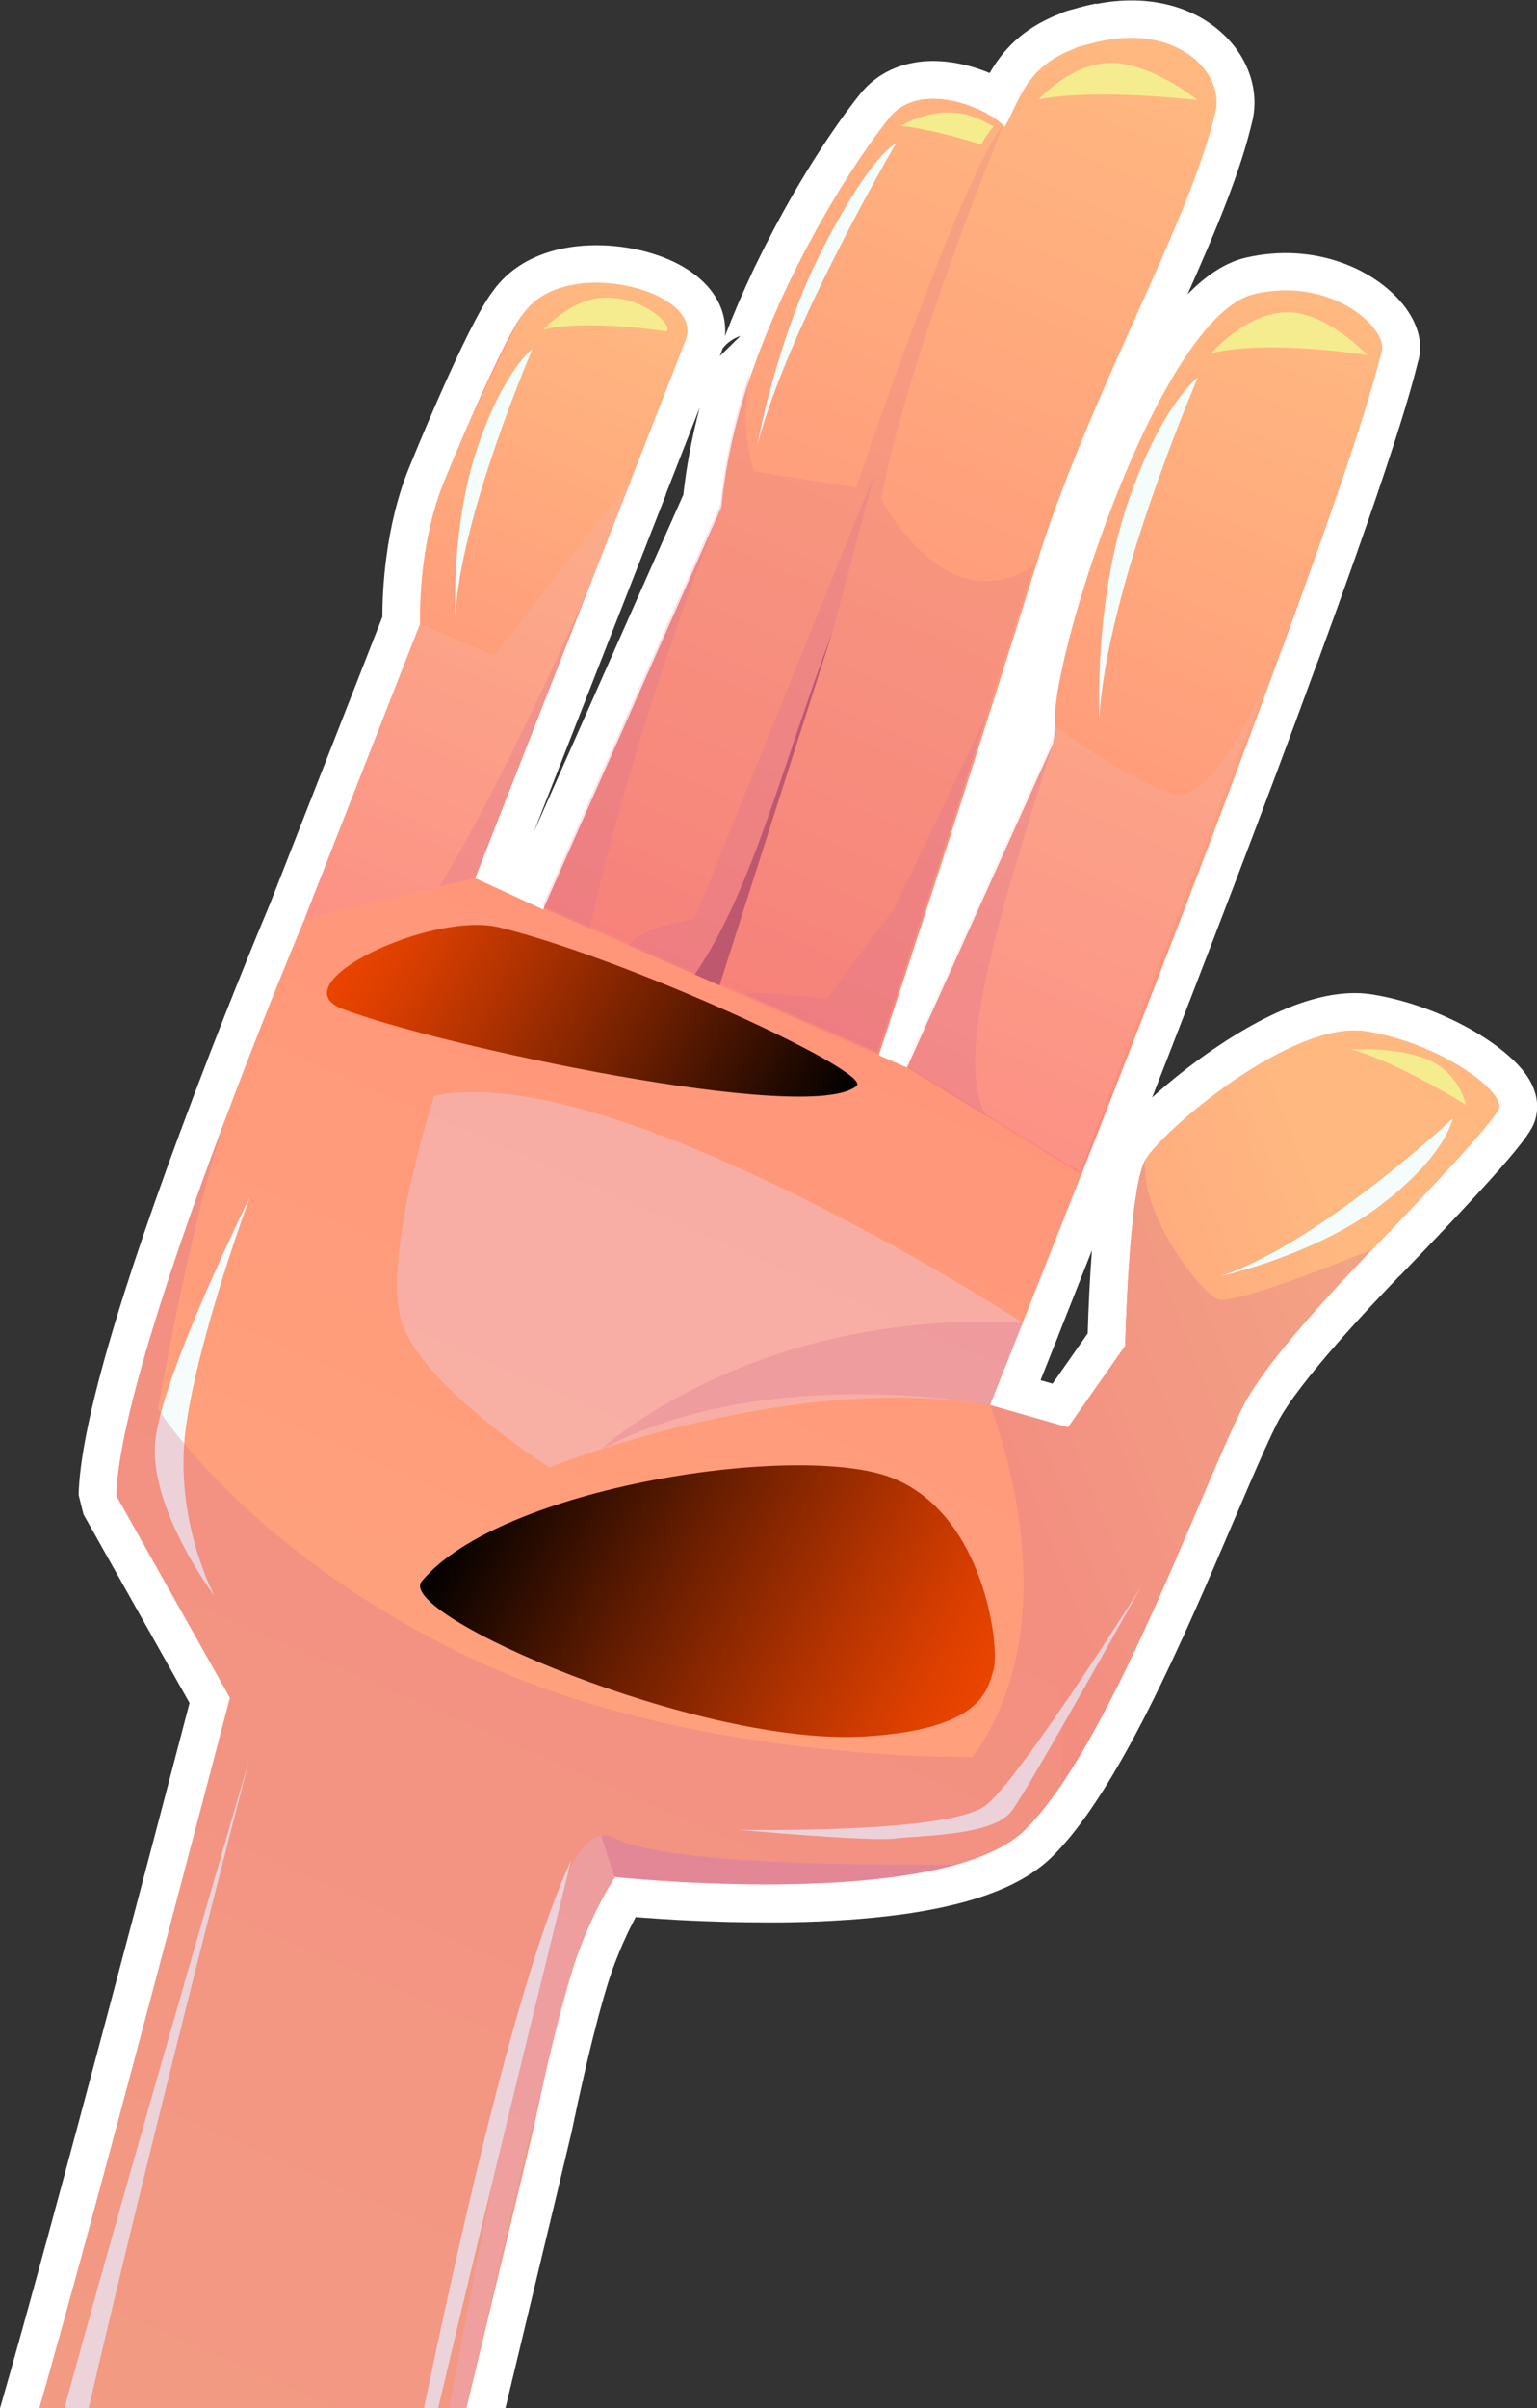 <?xml version="1.0" encoding="UTF-8"?>
<svg xmlns="http://www.w3.org/2000/svg" xmlns:xlink="http://www.w3.org/1999/xlink" viewBox="0 0 339.35 531.59">
  <rect x="0" y="0" width="339.35" height="531.59" fill="#333333" stroke="none"/>
  <defs>
    <style>
      .cls-1 {
        fill: url(#_Áåçûìÿííûé_ãðàäèåíò_151);
      }

      .cls-1, .cls-2, .cls-3, .cls-4, .cls-5, .cls-6, .cls-7, .cls-8, .cls-9, .cls-10, .cls-11, .cls-12, .cls-13, .cls-14, .cls-15, .cls-16, .cls-17, .cls-18, .cls-19, .cls-20 {
        stroke-width: 0px;
      }

      .cls-2 {
        fill: url(#_Áåçûìÿííûé_ãðàäèåíò_59-2);
      }

      .cls-2, .cls-13 {
        mix-blend-mode: screen;
      }

      .cls-3 {
        fill: #f5ee8f;
      }

      .cls-3, .cls-9 {
        mix-blend-mode: soft-light;
        opacity: .97;
      }

      .cls-4, .cls-6, .cls-7, .cls-10, .cls-15, .cls-16, .cls-17, .cls-19, .cls-20 {
        mix-blend-mode: multiply;
      }

      .cls-4, .cls-10, .cls-15 {
        fill: #f3bac0;
      }

      .cls-4, .cls-15, .cls-19, .cls-20 {
        opacity: .6;
      }

      .cls-5 {
        fill: url(#_Áåçûìÿííûé_ãðàäèåíò_152-3);
      }

      .cls-6 {
        opacity: .5;
      }

      .cls-6, .cls-7, .cls-16, .cls-17 {
        fill: #d87290;
      }

      .cls-7, .cls-8, .cls-10, .cls-15, .cls-16, .cls-19, .cls-20 {
        fill-rule: evenodd;
      }

      .cls-7, .cls-10 {
        opacity: .2;
      }

      .cls-21 {
        isolation: isolate;
      }

      .cls-8 {
        fill: #b24d61;
      }

      .cls-9 {
        fill: #f5ffff;
      }

      .cls-11 {
        fill: #fff;
      }

      .cls-12 {
        fill: url(#_Áåçûìÿííûé_ãðàäèåíò_152-4);
      }

      .cls-13 {
        fill: url(#_Áåçûìÿííûé_ãðàäèåíò_59);
      }

      .cls-14 {
        fill: url(#_Áåçûìÿííûé_ãðàäèåíò_152);
      }

      .cls-16 {
        opacity: .3;
      }

      .cls-17 {
        opacity: .31;
      }

      .cls-18 {
        fill: url(#_Áåçûìÿííûé_ãðàäèåíò_152-2);
      }

      .cls-19 {
        fill: url(#_Áåçûìÿííûé_ãðàäèåíò_409);
      }

      .cls-20 {
        fill: url(#_Áåçûìÿííûé_ãðàäèåíò_55);
      }
    </style>
    <linearGradient id="_Áåçûìÿííûé_ãðàäèåíò_151" data-name="Áåçûìÿííûé ãðàäèåíò 151" x1="708.86" y1="-8469.43" x2="708.86" y2="-9218.65" gradientTransform="translate(-4071.71 8182.23) rotate(23.68)" gradientUnits="userSpaceOnUse">
      <stop offset=".02" stop-color="#ffb880"/>
      <stop offset="1" stop-color="#ff8777"/>
    </linearGradient>
    <linearGradient id="_Áåçûìÿííûé_ãðàäèåíò_152" data-name="Áåçûìÿííûé ãðàäèåíò 152" x1="730.31" y1="-8871.3" x2="841.88" y2="-8982.87" gradientTransform="translate(-4071.71 8182.23) rotate(23.68)" gradientUnits="userSpaceOnUse">
      <stop offset="0" stop-color="#ff8777"/>
      <stop offset=".98" stop-color="#ffb880"/>
    </linearGradient>
    <linearGradient id="_Áåçûìÿííûé_ãðàäèåíò_152-2" data-name="Áåçûìÿííûé ãðàäèåíò 152" x1="595.2" y1="-8969.82" x2="595.2" y2="-9126.91" xlink:href="#_Áåçûìÿííûé_ãðàäèåíò_152"/>
    <linearGradient id="_Áåçûìÿííûé_ãðàäèåíò_152-3" data-name="Áåçûìÿííûé ãðàäèåíò 152" x1="669.91" y1="-8993.03" x2="669.91" y2="-9223.18" xlink:href="#_Áåçûìÿííûé_ãðàäèåíò_152"/>
    <linearGradient id="_Áåçûìÿííûé_ãðàäèåíò_152-4" data-name="Áåçûìÿííûé ãðàäèåíò 152" x1="738.16" y1="-8986.91" x2="738.16" y2="-9186.14" xlink:href="#_Áåçûìÿííûé_ãðàäèåíò_152"/>
    <linearGradient id="_Áåçûìÿííûé_ãðàäèåíò_55" data-name="Áåçûìÿííûé ãðàäèåíò 55" x1="758.81" y1="-9108.92" x2="758.81" y2="-9111.33" gradientTransform="translate(-4071.71 8182.23) rotate(23.68)" gradientUnits="userSpaceOnUse">
      <stop offset="0" stop-color="#b060f4"/>
      <stop offset="1" stop-color="#ffeadb"/>
    </linearGradient>
    <linearGradient id="_Áåçûìÿííûé_ãðàäèåíò_409" data-name="Áåçûìÿííûé ãðàäèåíò 409" x1="-2586.1" y1="-9140.47" x2="-2586.1" y2="-9142.33" gradientTransform="translate(-5865.88 7394.85) rotate(-156.32) scale(1 -1)" gradientUnits="userSpaceOnUse">
      <stop offset="0" stop-color="#ffeadb"/>
      <stop offset=".99" stop-color="#b060f4"/>
    </linearGradient>
    <linearGradient id="_Áåçûìÿííûé_ãðàäèåíò_59" data-name="Áåçûìÿííûé ãðàäèåíò 59" x1="-3973.31" y1="-3610.81" x2="-3852.76" y2="-3610.81" gradientTransform="translate(1820.42 5408.61) rotate(29.15)" gradientUnits="userSpaceOnUse">
      <stop offset="0" stop-color="#000"/>
      <stop offset=".04" stop-color="#0b0300"/>
      <stop offset=".4" stop-color="#6a1e00"/>
      <stop offset=".69" stop-color="#b03200"/>
      <stop offset=".89" stop-color="#db3f00"/>
      <stop offset="1" stop-color="#ec4400"/>
    </linearGradient>
    <linearGradient id="_Áåçûìÿííûé_ãðàäèåíò_59-2" data-name="Áåçûìÿííûé ãðàäèåíò 59" x1="2054.75" y1="18275.63" x2="2167.33" y2="18275.63" gradientTransform="translate(-2262.18 8852.89) rotate(-150.85) scale(1 .48)" xlink:href="#_Áåçûìÿííûé_ãðàäèåíò_59"/>
  </defs>
  <g class="cls-21">
    <g id="Camada_2" data-name="Camada 2">
      <g id="Layer_1" data-name="Layer 1">
        <g>
          <g>
            <path class="cls-11" d="m242.07.77c-1.73.34-3.4.75-4.97,1.22-.98.23-1.93.52-2.81.88l-.26.16c-8.56,3.29-12.8,8.38-15.52,13.1-4.42-1.85-9.61-2.99-14.56-2.58-6.06.51-11.06,3.19-14.49,7.76-1.4,1.74-11.83,14.98-22.33,36.64,0,0,0,0,0,.01-.15.28-.3.56-.44.85-.09.18-.18.37-.26.56-2.44,5.19-4.54,10.09-6.36,14.84.46-5.16-1.93-11.43-10.18-15.84-11-5.89-31.85-7.11-41.08,5.93-5.74,7.36-18.44,38.82-18.57,39.15-5.29,13.04-5.82,27.34-5.82,32.56v.17l-24.83,63.39c-.64,1.53-7.92,18.85-16.08,40.39l-.09.24c-.09.27-.2.54-.31.82-.17.42-.34.86-.5,1.32-16.43,43.45-24.93,72.94-25.25,87.67l1.07,4.27,23.42,41.65c-4.95,18.95-30.17,115.25-41.84,155.67h17.35c13.42-47.14,40.21-149.84,41.48-154.72l-.8-6.19-23.88-42.48c1.11-13.5,9.58-41.69,24.08-80.04l.06-.15c.11-.31.23-.6.34-.89.18-.47.36-.92.52-1.36,8.37-22.09,15.77-39.63,15.85-39.8l.08-.21,25.47-65.02.57-3.39c0-.14-.51-15.07,4.59-27.64,6.68-16.59,14.17-32.43,16.15-35l-.07.09.6-.77c1.34-1.96,4.65-3.18,8.86-3.26,5.24-.1,9.79,1.57,11.73,2.88l-2.15,5.5c-2.69,6.9-5.9,15.13-9.37,23.96l.02.09-9.87,25.2c-12.43,31.73-24.47,62.42-24.47,62.42l4.27,10.62,15.02,6.94,11.14-4.22.29-.65-.24-.63,39.05-88.1.67-2.56c.79-8.07,2.61-16.52,5.41-25.17l.43.1.12-.36c.14-.44.29-.87.43-1.31l.03-.03c.2-.45.35-.91.46-1.37,1.98-5.59,4.39-11.38,7.36-17.67l.11-.24c-.03.06-.07.15-.12.24l.17-.35h0s-.01.02-.02.03l.03-.05c.13-.23.25-.45.36-.68,10.13-20.92,20.3-33.48,20.4-33.6l.27-.35c.26-.36.75-1.03,2.56-1.18,3.82-.32,8.91,2.06,10.3,3.4h.18s12.12-.74,12.12-.74l.19-.24-.07.09-.57-.47,1.67-.19c.76-1.37,1.38-2.7,1.99-3.98,2.21-4.66,3.54-7.47,9.08-9.53l.37-.22h0s.11-.03.31-.08l.76-.19c1.12-.34,2.34-.65,3.62-.9,8.48-1.67,12.54,1.64,13.58,2.69,1.11,1.12,1.5,2.26,1.39,2.89-2.73,11.79-9.37,26.59-17.07,43.72-7.67,17.07-16.35,36.42-22.6,56.45l-.04.1c-16.97,54.62-34.3,106.78-34.47,107.3l4.56,10.27,6.27,2.75,10.96-4.22.15-.32-.21-.69,32.02-71.02.61-1.95s.24-1.34.6-3.64l-2.97-.46,3.18-1.87c-.4-3.72,3.83-23.64,13.01-46.77,11.64-29.33,21.16-38.55,24.57-39.33,9.29-2.12,15.64,1.98,17.67,4.21-2.77,10.86-9.87,31.93-21.11,62.69l-.89,2.32c-13.32,36.6-30.22,80.05-43.46,113.83l-.03.08c-2.18,5.5-4.23,10.72-6.14,15.56-2.54,6.45-4.83,12.24-6.79,17.17v.03s-7.22,18.15-7.22,18.15l7.03,2.8-1.58,8.31,17.26,4.93,9.12-3.24,12.61-18.01,1.51-4.59c.35-14.87,1.77-33.19,3.36-37.09,1.2-1.79,7.81-8.53,17.4-15.04,11.36-7.72,19.25-9.83,22.84-9.23,9.15,1.53,16.62,5.62,20.41,8.49-3.13,3.69-9.78,11.1-23.76,25.58l-.14.08c-16.59,17.32-25.79,28.59-29.85,36.55-.34.69-.67,1.35-1,2.05l-.21.45c-.26.54-.53,1.11-.8,1.71l-.23.49c-.28.61-.57,1.25-.87,1.91l-.16.35c-2.03,4.51-4.34,9.92-6.79,15.66-5.49,12.85-11.7,27.41-18.36,40.55l-.05.1c-.46.91-.9,1.77-1.35,2.63l-.14.27c-.43.83-.88,1.68-1.33,2.53-2.98,5.56-5.81,10.32-8.45,14.18l-.03.05c-2.45,3.58-4.74,6.42-6.79,8.43-.08.07-.19.19-.32.3l-.03.04-.19.15c-.18.16-.37.3-.56.45-.2.15-.41.31-.63.45l-.05.06-.17.08c-.17.12-.35.23-.53.34l-.27.17c-.19.12-.4.23-.61.35l-.11.06c-1.19.66-2.61,1.29-4.2,1.88-.43.16-.79.29-1.17.42l-.13.04c-.82.28-1.64.54-2.44.76-3.03.86-6.5,1.59-10.33,2.19l-.26.04c-.66.1-1.37.2-2.1.3l-.26.04h0s-.13.02-.13.02h0c-2.16.28-4.46.53-7.04.75l-.41.03c-1.84.15-3.82.29-5.82.39h0s-.23.01-.23.01c-.8.04-1.6.08-2.39.11l-1.19.05c-.64.02-1.27.04-1.91.06h-.39c-.55.03-1.1.04-1.65.06-.21,0-.52,0-.82.01h-.91c-.38.02-.77.02-1.16.03h-.05c-.59,0-1.19,0-1.77.01h-.58c-1.55,0-3.05-.01-4.53-.03l-2.78-.04c-.29,0-.59-.01-.9-.02l-2.41-.07c-.67-.02-1.33-.04-1.97-.07l-1.32-.04c-.45-.02-.9-.04-1.35-.06l-3.93-.19c-2.43-.14-4.93-.3-7.39-.49l-.66-.05c-2.36-.18-4.04-.34-4.97-.43l-.66-.06-8.05,3.79c-.44.7-.86,1.41-1.28,2.13l-.49.83c-.29.49-.58.99-.86,1.49-.49.88-.94,1.76-1.39,2.65l-.21.41c-.16.31-.33.63-.48.95-.52,1.07-1.02,2.16-1.5,3.25l-.1.21c-.1.22-.2.43-.3.65-.59,1.35-1.16,2.73-1.7,4.11-.16.39-.31.81-.47,1.22-.16.4-.31.81-.46,1.25-.17.45-.32.89-.47,1.35-.06.19-.13.38-.19.57l-.46,1.4c-.15.47-.29.94-.44,1.41-.27.9-.55,1.82-.82,2.79-.17.6-.35,1.23-.53,1.86l-.47,1.73,8.02,2.29-8.05-2.18-.2.75c-.16.59-.31,1.18-.46,1.78l-.06.25c-.16.61-.34,1.32-.52,2.03l-.07.27c-.48,1.93-.97,3.93-1.45,5.99l-.14.61c-.13.56-.26,1.12-.39,1.69v.05c-.12.46-.23.92-.33,1.39-.22.96-.44,1.92-.65,2.9-.33,1.45-.65,2.91-.96,4.38l-.08.38c-.29,1.36-.56,2.66-.84,3.96l-.08.38c-.39,1.71-6.21,25.95-11.84,49.39-1.31,5.46-2.52,10.5-3.64,15.17h17.15c.92-3.82,1.83-7.6,2.71-11.27,8.15-33.96,11.75-48.94,11.94-49.85l.08-.4c.28-1.29.55-2.59.82-3.86l.08-.38c.31-1.44.61-2.84.93-4.23l.02-.1c.2-.92.4-1.81.61-2.7l.04-.17c.08-.39.17-.77.26-1.16l.03-.12c.14-.6.26-1.12.38-1.64l.14-.61c.46-1.96.93-3.88,1.39-5.73l.07-.26c.17-.66.33-1.32.5-1.95l.07-.27c.14-.53.28-1.08.42-1.62l.65-2.39c.16-.59.32-1.16.48-1.71.26-.89.51-1.73.75-2.55.12-.4.25-.82.38-1.22l.65-1.97c.08-.25.17-.5.26-.73l.1-.28c.07-.22.15-.42.23-.62l.04-.12c.12-.32.24-.64.36-.94l.04-.1c.47-1.2.96-2.4,1.47-3.58l.33-.71c.41-.92.82-1.83,1.26-2.72.09-.18.18-.36.28-.54l.3-.58c.23-.46.47-.92.71-1.38.24.02.5.04.75.06l.75.06c2.57.2,5.19.37,7.79.51l3.01.15c.16,0,.35.02.54.02l.52.02c.42.02.85.04,1.29.06l1.53.05c.65.02,1.35.05,2.05.07l2.62.08c.24,0,.48,0,.73.01l2.87.05h0s.16,0,.16,0c1.55.02,3.13.03,4.74.03h.7c.62,0,1.18,0,1.73,0h.42c.3-.02.6-.02.9-.02h.89c.37-.01.74-.02,1.12-.03.57-.02,1.07-.03,1.56-.04h.46c.69-.03,1.37-.05,2.05-.08l.67-.02c.14,0,.31-.01.48-.02h.14c.84-.04,1.69-.08,2.54-.13h.24s0-.01,0-.01h.03c2.17-.12,4.32-.26,6.38-.43l.41-.04c2.8-.24,5.36-.51,7.77-.83h.09s.02-.01.02-.01l.39-.05c.81-.11,1.6-.22,2.4-.34l.28-.05c4.44-.69,8.58-1.57,12.23-2.6,1.04-.29,2.15-.63,3.25-1.01.61-.2,1.2-.41,1.79-.63,2.31-.85,4.49-1.83,6.42-2.89.4-.22.97-.53,1.58-.91.54-.32,1.01-.62,1.44-.93h0c.47-.31.92-.65,1.36-.97l.09-.07c.45-.35.88-.69,1.3-1.05h0c.5-.42.92-.81,1.29-1.17,2.92-2.86,5.83-6.44,8.94-10.99l.03-.05.02-.03h0c3-4.41,6.13-9.65,9.34-15.65.5-.94.98-1.85,1.46-2.77l.13-.24c.48-.92.95-1.83,1.41-2.76l.08-.15c6.89-13.61,13.5-29.09,18.8-41.52,2.42-5.66,4.7-11,6.66-15.37l.15-.34c.27-.6.54-1.2.81-1.78l.22-.47c.24-.52.49-1.04.73-1.55l.18-.38c.31-.64.59-1.22.86-1.76,4.7-9.22,21.34-26.62,26.93-32.46l.13-.08c28.99-30.03,29.52-32.46,30.14-35.28.45-2.03.46-5.23-2.03-8.91-4.6-6.8-18.56-15.38-33.99-17.95-9.41-1.56-21.3,2.53-35.36,12.16-4.79,3.28-9.5,7.03-13.39,10.57,11.69-29.98,24.9-64.31,35.77-94.16l.88-2.3c12.06-32.96,19.25-54.48,21.98-65.73,1.34-4.09.12-8.81-3.44-13.11-6.22-7.52-19.28-13.57-34.44-10.11-4.32.99-8.64,3.7-12.94,8.12,6.44-14.49,11.79-27.28,14.38-38.56l.04-.17c1.3-6.28-.89-13.03-5.86-18.05-6.82-6.9-17.27-9.57-28.66-7.33Zm-.98,275.21c-.5,6.4-.78,12.96-.94,18.37l-7.76,11.09-2.65-.76,3.82-9.59v-.03c1.97-4.96,4.26-10.76,6.8-17.22.24-.61.48-1.23.73-1.85Zm-86.61-185.97c-1.72,6.52-2.92,12.94-3.61,19.19l-33.08,74.64c4.66-11.89,11.93-30.44,19.34-49.36l.03-.08,9.86-25.2-.02-.09c2.68-6.84,5.22-13.32,7.47-19.1Zm8.99-15.84l-4.55,4.46.23-.59c.15-.36.28-.73.39-1.12,1-1.28,2.37-2.25,3.93-2.76Z"/>
            <path class="cls-11" d="m143.64,71.9l-.02.05s.01-.03.02-.05Z"/>
            <path class="cls-11" d="m167.05,58.12l-.12.25c.04-.08.08-.17.12-.25Z"/>
            <path class="cls-11" d="m218.56,318.5v-1.04s0,1.04,0,1.04Z"/>
            <path class="cls-11" d="m297.35,74.24l-.35,1.05c.08-.34.19-.69.35-1.05Z"/>
          </g>
          <g>
            <path class="cls-1" d="m262.47,24.12c-5.76,25.09-21.67,61.96-33.93,101.29l-.02.05c-17.19,55.33-34.52,107.46-34.52,107.46l6.27,2.75,32.22-71.47s.23-1.27.57-3.45c1.62-9.21,6.31-34.36,12.08-43.67,7.12-11.47,27.71-45.58,32.59-50.18,7.14-6.74,29.13,6.44,27.27,10.69-2.86,12.07-11.31,36.57-21.81,65.27,0,0-.17.4-.46,1.18-.13.29-.29.65-.4,1.07-13.53,37.17-30.56,80.92-43.56,114.07l-.02.05c-5.08,12.83-9.5,24.11-12.95,32.76l-7.24,18.18,17.26,4.93,12.61-18.01s.81-34.74,4.42-40.98c3.59-6.31,32.42-31.16,48.89-28.42,16.51,2.76,30.07,13.09,29.24,16.85-.47,2.12-12.67,15.4-28,31.28l-.08.03c-12.05,12.59-24.06,25.97-28.45,34.57-9.8,19.61-29.73,75.48-48.15,93.53-.28.27-.57.54-.88.8,0,.02-.03.04-.05.05-.31.26-.62.51-.95.77-.33.24-.67.49-1.02.73,0,.01-.02.02-.04.02-.36.25-.73.49-1.12.72-.38.25-.78.47-1.19.69-1.62.9-3.42,1.7-5.36,2.41-.49.18-.98.36-1.49.52-.93.32-1.9.62-2.89.9-1.73.49-3.54.93-5.42,1.33-.93.2-1.88.37-2.85.55-1.05.19-2.13.37-3.23.55-.88.14-1.77.26-2.67.38-.01,0-.02-.01-.03,0-1.01.13-2.03.25-3.06.37-.51.05-1.03.11-1.55.16-.52.06-1.03.12-1.56.15-.52.05-1.04.09-1.56.14-2.09.18-4.19.32-6.29.43-.52.03-1.05.05-1.58.07-.53.03-1.08.06-1.62.08-1.03.03-2.07.07-3.09.1-.52.01-1.05.02-1.56.04-.52.01-1.04.01-1.55.02-.48,0-.97,0-1.46.03-.63,0-1.26,0-1.88.01-1.87,0-3.71,0-5.52-.03-.9,0-1.79-.02-2.67-.05-.3,0-.58-.01-.87-.02-.8-.02-1.59-.04-2.37-.07-1.2-.04-2.37-.08-3.5-.12-.53-.03-1.06-.05-1.58-.07-.25-.01-.51-.02-.77-.03-1.03-.05-2.02-.1-2.98-.15-6.46-.36-11.28-.79-13.27-.99-.13,0-.25-.01-.36-.02-.43-.04-.66-.07-.66-.07-3.04,4.76-5.51,9.95-7.58,15.26-.13.33-.27.68-.4,1.05-.14.35-.28.73-.41,1.12-.14.39-.29.78-.42,1.2-.27.78-.54,1.6-.81,2.48-.33,1.07-.67,2.2-1.01,3.39-.21.73-.42,1.49-.64,2.26-.34,1.24-.69,2.53-1.03,3.87-.3,1.15-.6,2.33-.9,3.55-.55,2.22-1.1,4.52-1.63,6.9-.11.47-.22.94-.33,1.43-.22.94-.43,1.89-.64,2.87-.34,1.49-.67,2.99-.99,4.5-.29,1.38-.59,2.77-.89,4.17-.02.11-.04.22-.06.34-.23,1.06-7.9,32.99-15.07,62.86H8.68c13.38-46.72,42.08-156.83,42.08-156.83l-25.07-44.58c.38-16.99,13.35-54.87,24.74-84.97.3-.83.62-1.58.87-2.31,8.54-22.56,16.01-40.2,16.01-40.2l25.47-65.02s-.69-16.62,5.19-31.12c5.83-14.47,14.57-33.87,17.52-37.26,6.47-7.46,37.81.33,35.89,5.71-3.11,7.97-7.39,18.98-12.16,31.11l.04.04c-14.97,38.24-34.35,87.67-34.35,87.67l15.02,6.94.13-.29,39.24-88.53c1.01-10.32,3.49-20.41,6.75-29.85q.08-.03.04-.1c2.36-6.75,5.13-13.23,7.93-19.18l.02-.05c.09-.2.17-.4.32-.57,0-.18.13-.3.2-.46,10.76-22.24,21.48-35.3,21.48-35.3,6.67-9.11,22.02-2.66,25.8,1.59,3.97-7.22,15.6-17.43,15.6-17.43,8.58-3.51,26.8,5.01,25.03,13.52Z"/>
            <path class="cls-14" d="m302.98,275.81l-.08.03c-12.05,12.59-24.06,25.97-28.45,34.57-8.43,16.84-24.31,60.44-40.31,83.83,3.79-33.56-15.59-84.08-15.59-84.08l17.26,4.93,12.61-18.01s.81-34.74,4.42-40.98c3.59-6.31,32.42-31.16,48.89-28.42,16.51,2.76,30.07,13.09,29.24,16.85-.47,2.12-12.67,15.4-28,31.28Z"/>
            <path class="cls-18" d="m104.9,193.84l-37.59,8.86,25.47-65.02s-.69-16.62,5.19-31.12c5.83-14.47,15-33.57,17.52-37.26,9.11-13.34,40.25-5.08,35.89,5.71-3.2,7.93-7.39,18.98-12.16,31.11l.04.04c-14.97,38.24-34.35,87.67-34.35,87.67Z"/>
            <path class="cls-5" d="m166.09,82c2.36-6.75,5.13-13.23,7.93-19.18l.02-.05c.09-.2.17-.4.32-.57,0-.18.13-.3.2-.46,10.76-22.24,21.48-35.3,21.48-35.3,6.67-9.11,22.02-2.66,25.8,1.59,3.97-7.22,5.15-15.79,21.83-19.07,16.43-3.23,26.51,6.99,24.74,15.5-5.76,25.09-27.61,61.62-39.88,100.95l-.02.05c-17.19,55.33-34.52,107.46-34.52,107.46l-73.95-32.43,39.24-88.53c1.01-10.32,3.49-20.41,6.75-29.85q.08-.03.04-.1Z"/>
            <path class="cls-12" d="m233.06,160.75c-2.47-11.01,22.36-90.93,43.9-95.85,17.85-4.08,29.89,8.44,28.03,12.69-2.86,12.07-11.31,36.57-21.81,65.27,0,0-.17.4-.46,1.18-.13.29-.29.65-.4,1.07l-.1.27c-13.51,37.12-30.49,80.74-43.45,113.8l-.02.05-38.47-23.56,32.22-71.47s1.07-1.23.57-3.45Z"/>
            <path class="cls-15" d="m121.31,323.93s52.71-21.36,97.26-13.77l7.24-18.16s-89.79-58.4-129.94-50.11c0,0-11.18,34.45-7.46,49.03,3.72,14.58,32.9,33,32.9,33Z"/>
            <path class="cls-20" d="m282.72,144.04c.29-.78.46-1.18.46-1.18l-.86,2.25c.12-.42.27-.78.4-1.07Z"/>
            <path class="cls-10" d="m238.49,258.6l-.02.05-32.74-20.06-.03-.02-5.7-3.49,26.13-57.97,6.09-13.51s.23-1.27.57-3.45c1.21.94,16.72,12.59,26.65,15.03,8.54,2.1,19.21-22.3,22.5-30.41l-43.45,113.8Z"/>
            <path class="cls-7" d="m193.73,232.34l-73.94-32.43,37.89-85.48,1.35-3.05c1.01-10.32,3.49-20.41,6.75-29.85-1.43,6.78-1.81,14.56.69,22.54l22.58,3.57s23-68.57,32.53-80.18c0,0-20.95,50.54-27,82.61,0,0,13.82,27.64,33.67,14.83-3.49,11.24-6.99,22.34-10.35,32.91-13.16,41.45-24.17,74.54-24.17,74.54Z"/>
            <path class="cls-19" d="m174.57,61.75c-.21.33-.36.68-.52,1.03.49-.8.86-1.35,1.03-1.58l-.51.55Z"/>
            <path class="cls-10" d="m104.9,193.84l-7.88,1.85h0s-29.71,7.01-29.71,7.01l25.47-65.02,16.27,7.03,30.17-38.58.04.04c-3.16,8.09-6.54,16.68-9.87,25.2l-.02.04c-12.43,31.73-24.47,62.43-24.47,62.43Z"/>
            <path class="cls-16" d="m218.57,310.17s-48.94-9.65-85.83,9.73c0,0,33.64-31.19,93.07-27.89l-7.24,18.16Z"/>
            <path class="cls-4" d="m135.83,405.81c9.74,5.08,46.28,6.07,75.47,5.74-27.71,7.88-75.51,2.78-75.51,2.78-.18.29-.38.59-.56.89-2.8,4.51-5.09,9.39-7.03,14.37-3.32,8.23-14.7,55.78-25.23,101.99h-3.82c9.44-50.84,20.66-106.3,26.48-118.65,2.11-4.48,4.47-7.3,7.11-7.71.98-.15,2.01.03,3.08.59Z"/>
            <path class="cls-6" d="m211.31,411.55c-27.71,7.88-75.51,2.78-75.51,2.78-.18.29-3.04-9.1-3.04-9.1h0c.98-.16,2.01.02,3.08.58,9.74,5.08,46.28,6.07,75.47,5.74Z"/>
            <path class="cls-13" d="m93.12,349.05c-6,7.29,61.23,36.57,97.98,34.26,25.58-1.61,26.9-10.11,28.28-14.78,1.38-4.67-1.88-34.06-22.29-42.24-20.41-8.18-86.79,1.93-103.97,22.77Z"/>
            <path class="cls-2" d="m189.12,239.7c3.59-3.07-50.68-28.1-78.93-34.99-14.97-3.65-48.76,12.47-34.62,17.98,20.35,7.93,103.3,25.8,113.56,17.01Z"/>
            <path class="cls-9" d="m163.04,403.91s28.91,2.67,34.74,1.93c5.83-.74,21.49-.58,25.58-6.07,4.09-5.49,28.54-49.45,28.54-49.45,0,0-26.16,41.64-34.13,48.12-7.97,6.48-54.73,5.47-54.73,5.47Z"/>
            <path class="cls-9" d="m19.57,531.59h-5.35c17.11-62.34,40.83-143.24,40.83-143.24,0,0-21.05,81.14-35.48,143.24Z"/>
            <path class="cls-9" d="m55.25,264.07s-19.17,38.75-20.93,53.67c-1.76,14.92,13.09,34.65,13.09,34.65,0,0-9.16-16.89-6.37-37.26,2.79-20.37,14.21-51.07,14.21-51.07Z"/>
            <path class="cls-3" d="m301.88,78.4s-21.36-3.51-34.41-.46c0,0,7.66-8.88,16.57-9.01,8.91-.13,17.84,9.47,17.84,9.47Z"/>
            <path class="cls-9" d="m264.48,83.32s-20.42,47.24-21.75,75.47c0,0-1.27-25.45,6.18-47.51,7.45-22.06,15.57-27.96,15.57-27.96Z"/>
            <path class="cls-3" d="m146.91,73.14s-16.75-2.76-26.98-.36c0,0,6.05-6.66,12.99-7.06,9.63-.56,16.43,7,13.99,7.43Z"/>
            <path class="cls-9" d="m117.58,77s-16.02,37.05-17.06,59.19c0,0-1-19.96,4.85-37.26,5.85-17.3,12.21-21.93,12.21-21.93Z"/>
            <path class="cls-3" d="m264.42,22.09s-22.12-2.64-35.07-.17c0,0,7.34-8.22,16.25-8.03s18.82,8.2,18.82,8.2Z"/>
            <path class="cls-3" d="m219.32,27.93c-1.76-1.04-3.61-1.94-5.45-2.48-7.82-2.28-14.96,2.35-14.96,2.35,5.18.53,11.9,2.3,17.74,4.09.75-1.42,1.65-2.74,2.68-3.96Z"/>
            <path class="cls-9" d="m197.82,31.65s-23.75,40.4-30.58,66.52c0,0,4.11-23.51,14.79-44.04,10.68-20.54,15.79-22.48,15.79-22.48Z"/>
            <path class="cls-3" d="m323.66,243.89s-14.96-9.41-25.41-12.27c0,0,10.74-.57,17.38,2.46,6.64,3.04,8.03,9.8,8.03,9.8Z"/>
            <path class="cls-9" d="m320.73,246.92s-29.28,27.43-51.23,34.79c0,0,20.8-4.59,35.32-15.67,14.52-11.08,15.91-19.12,15.91-19.12Z"/>
            <path class="cls-9" d="m96.73,531.59h-3.12c9.79-47.21,21.92-98.27,32.47-120.88,0,0-15.42,62.23-29.35,120.88Z"/>
            <path class="cls-8" d="m183.82,139.39l-24.96,78.12-5.46-2.4c12.8-18.71,19.23-46.03,30.42-75.72Z"/>
            <path class="cls-16" d="m183.82,139.39l-24.96,78.12-20.09-8.81c2.87-4.19,14.56-5.89,14.56-5.89l39.74-98.16-9.24,34.74Z"/>
            <path class="cls-16" d="m217.81,246.41l-11.85-7.25-5.7-3.49,32.23-71.47c-10.57,33.95-22.45,69.42-14.68,82.21Z"/>
            <path class="cls-16" d="m129.37,131.41c-12.43,31.73-24.47,62.43-24.47,62.43l-7.88,1.85c9.83-16.03,20.92-39.2,32.35-64.28Z"/>
            <path class="cls-16" d="m130.19,204.94l-10.14-4.45,37.89-85.48c-11.92,31.44-21.35,61.52-27.75,89.93Z"/>
            <path class="cls-17" d="m34.9,311.02s19.33,30.95,68.14,54.57c48.83,23.63,111.7,22.24,111.7,22.24,22.83-31.37,3.81-77.67,3.81-77.67l17.26,4.93,12.61-18.01s.81-34.74,4.42-40.98c-1.11,12.07,12.17,29.13,16,30.68,3.72,1.51,32.25-10.19,34.05-10.95-12.05,12.59-24.06,25.97-28.45,34.57-9.8,19.61-29.73,75.48-48.15,93.53-.28.27-.57.54-.88.8,0,.02-.03.04-.05.05-.31.26-.62.51-.95.77-.33.24-.67.49-1.02.73,0,.01-.02.02-.04.02-.36.25-.73.49-1.12.72-.38.25-.78.47-1.19.69-1.62.9-3.42,1.7-5.36,2.41-.49.18-.98.36-1.49.52-.93.32-1.9.62-2.89.9-1.73.49-3.54.93-5.42,1.33-.93.2-1.88.37-2.85.55-1.05.19-2.13.37-3.23.55-.87.13-1.77.26-2.67.38-.01,0-.02-.01-.03,0-1.01.13-2.03.25-3.06.37-.51.05-1.03.11-1.55.16-.52.06-1.03.12-1.56.15-.52.05-1.04.09-1.56.14-2.09.18-4.19.32-6.29.43-.52.03-1.05.05-1.58.07-.53.03-1.08.06-1.62.08-1.03.03-2.07.07-3.09.1-.52.01-1.05.02-1.56.04-.52.01-1.04.01-1.55.02-.48,0-.97,0-1.46.03-.63,0-1.26,0-1.88.01-1.87,0-3.71,0-5.52-.03-.9,0-1.79-.02-2.67-.05-.3,0-.58-.01-.87-.02-.8-.02-1.59-.04-2.37-.07-1.2-.04-2.37-.08-3.5-.12-.53-.03-1.06-.05-1.58-.07-.25-.01-.51-.02-.77-.03-1.03-.05-2.02-.1-2.98-.15-6.46-.36-11.28-.79-13.27-.99-.13,0-.25-.01-.36-.02-.43-.04-.66-.07-.66-.07-3.04,4.76-5.51,9.95-7.58,15.26-.13.33-.27.68-.4,1.05-.14.35-.28.73-.41,1.12-.14.39-.29.78-.42,1.2-.27.78-.54,1.6-.81,2.48-.33,1.07-.67,2.2-1.01,3.39-.21.73-.42,1.49-.64,2.26-.34,1.24-.69,2.53-1.03,3.87-.3,1.15-.59,2.35-.9,3.55-.55,2.22-1.1,4.52-1.63,6.9-.11.47-.21.95-.33,1.43-.21.95-.43,1.91-.64,2.87-.34,1.49-.67,2.99-.99,4.5-.29,1.38-.59,2.77-.89,4.17-.02.11-.04.22-.06.34-.23,1.06-7.9,32.99-15.07,62.86H8.68c13.39-46.72,42.08-156.83,42.08-156.83l-25.07-44.58c.38-16.99,13.35-54.87,24.74-84.97-7.9,21.99-15.53,65.82-15.53,65.82Z"/>
            <path class="cls-16" d="m193.73,232.34l-29.21-12.81c1.66-1.2,17.94,1.03,17.94,1.03l15.02-20.04,20.42-42.72c-13.16,41.45-24.17,74.54-24.17,74.54Z"/>
          </g>
        </g>
      </g>
    </g>
  </g>
</svg>
